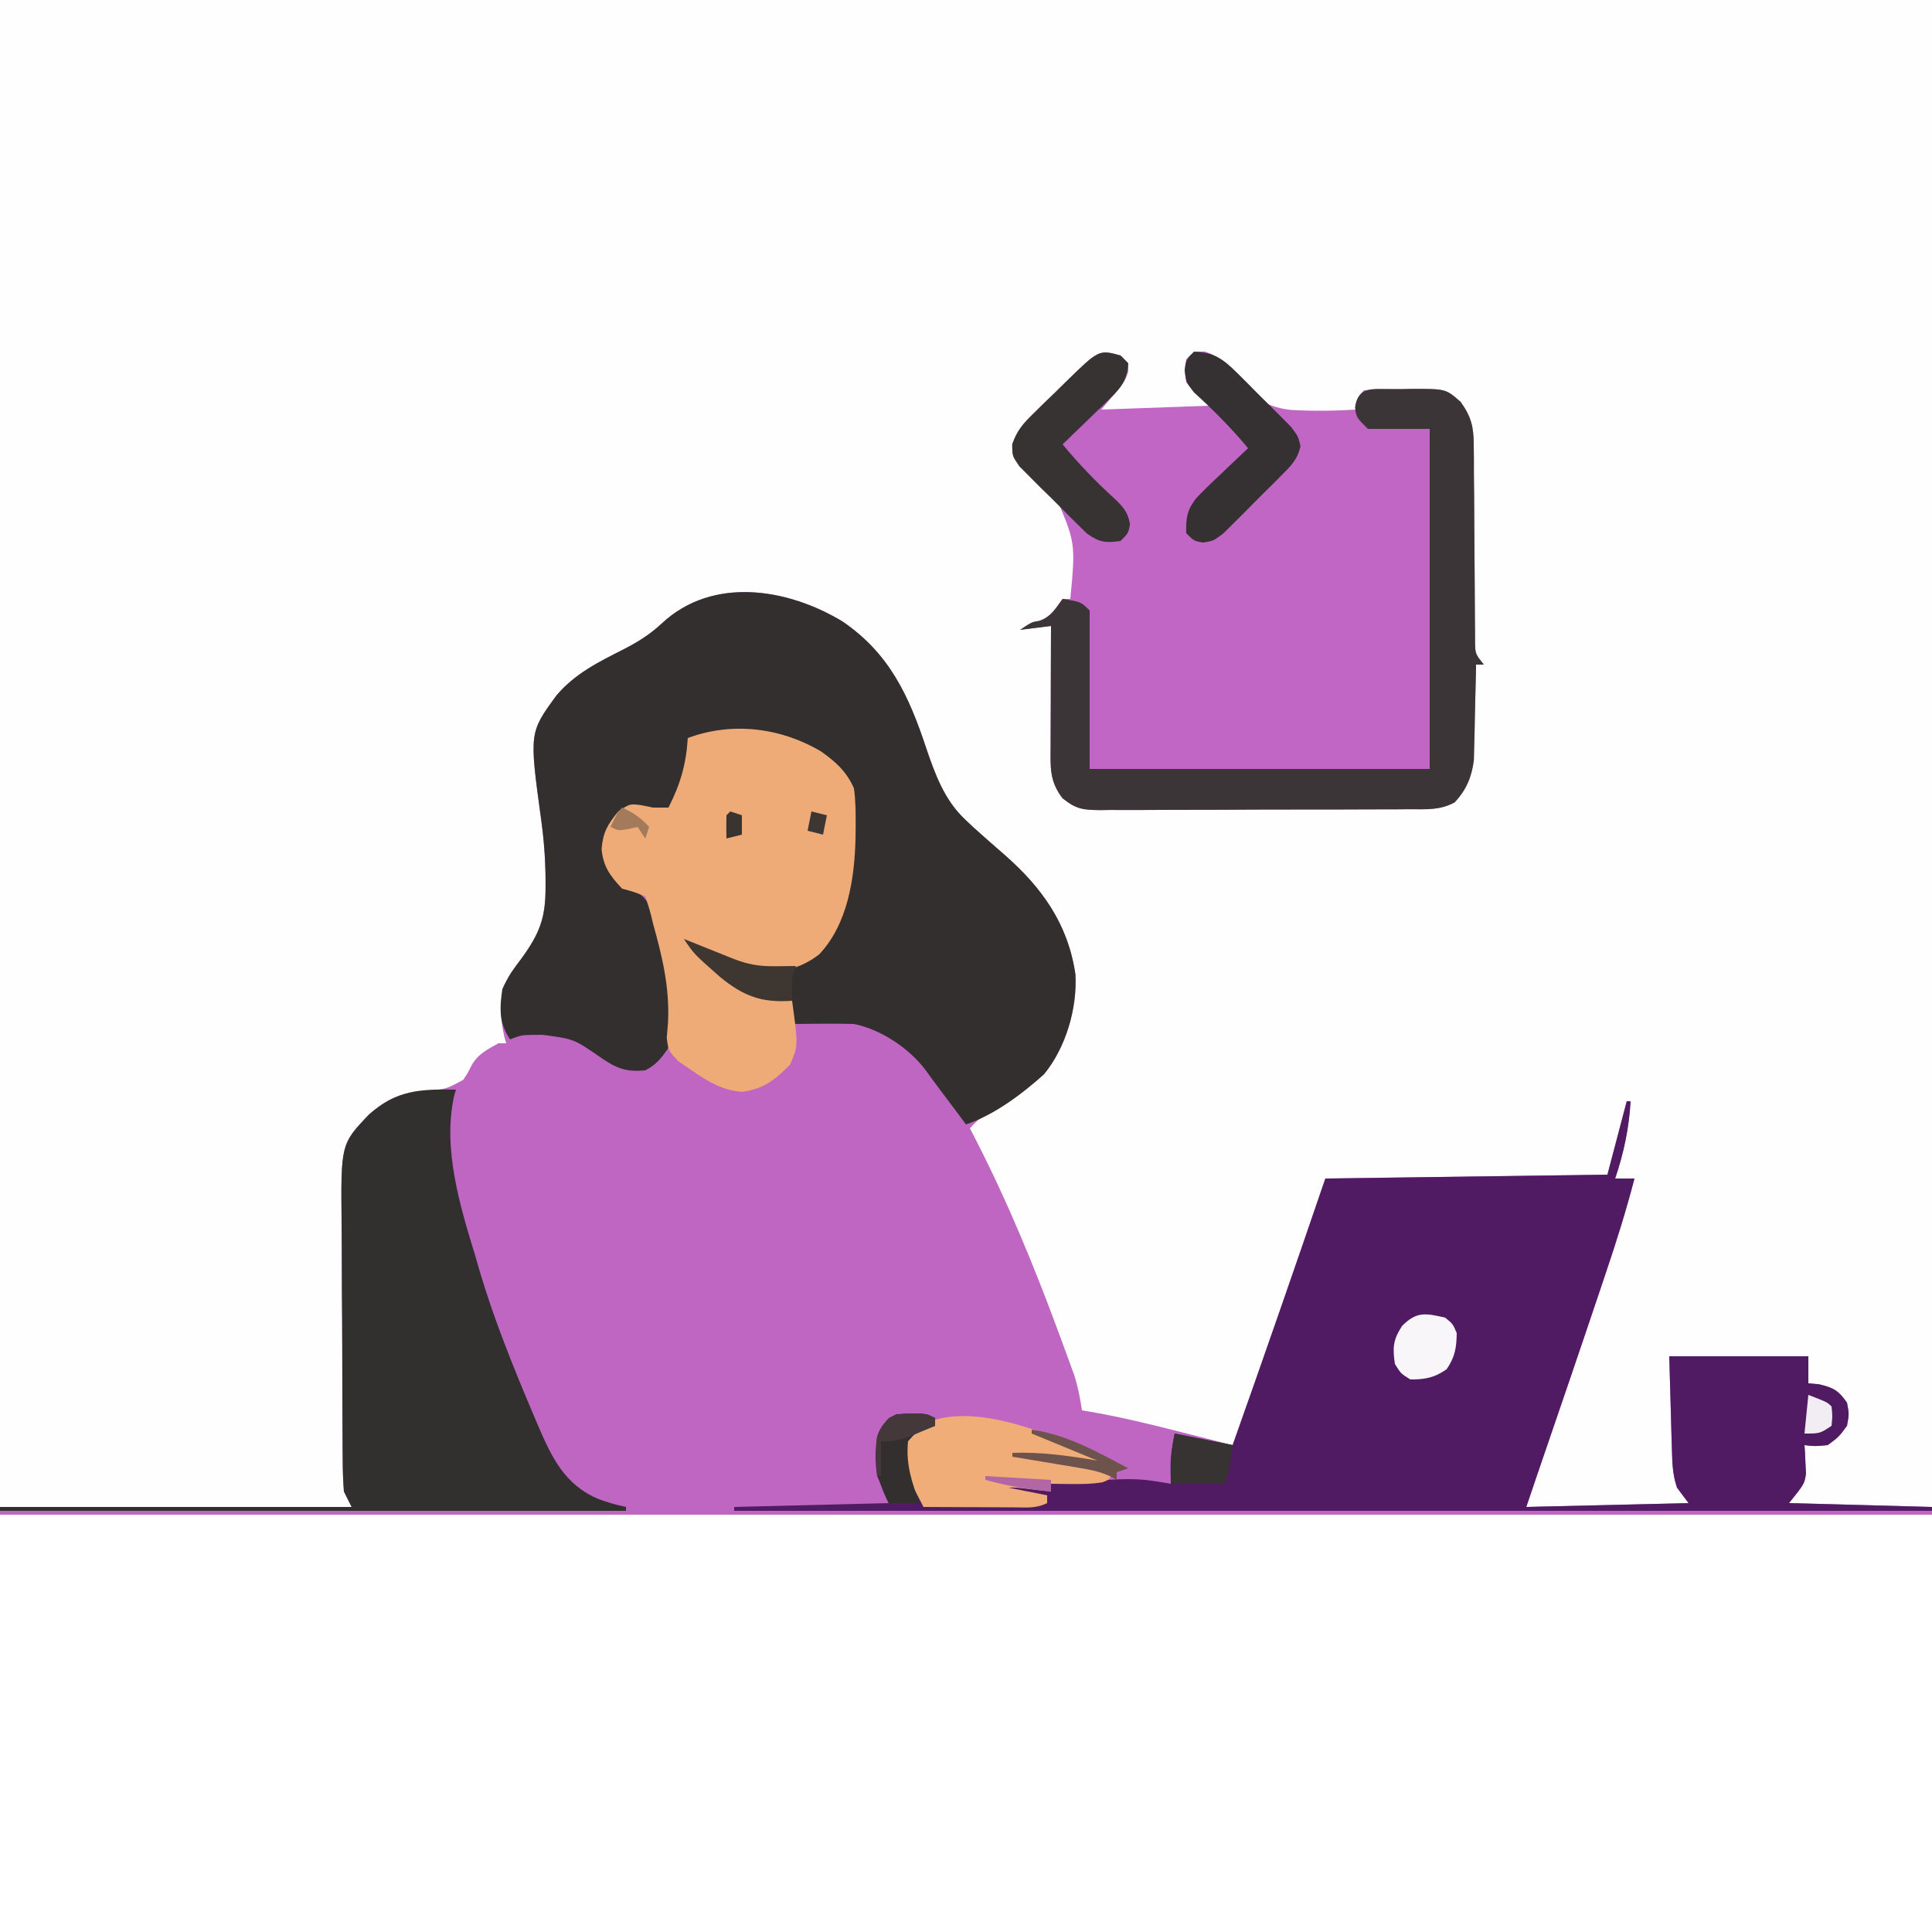 <?xml version="1.0" encoding="UTF-8"?>
<svg version="1.1" xmlns="http://www.w3.org/2000/svg" width="500" height="500">
<rect width="100%" height="100%" fill="#808080" stroke="none"/>
<path d="M0 0 C165 0 330 0 500 0 C500 165 500 330 500 500 C335 500 170 500 0 500 C0 335 0 170 0 0 Z " fill="#FEFEFE" transform="translate(0,0)"/>
<path d="M0 0 C165 0 330 0 500 0 C500 35.64 500 71.28 500 108 C335 108 170 108 0 108 C0 72.36 0 36.72 0 0 Z " fill="#FFFFFF" transform="translate(0,392)"/>
<path d="M0 0 C12.165 8.29 17.184 19.252 21.68 32.812 C23.986 39.596 26.398 46.229 31.719 51.23 C32.414 51.89 33.108 52.55 33.824 53.23 C36.53 55.675 39.275 58.073 42.027 60.465 C51.684 68.937 58.394 78.357 60.285 91.34 C60.784 100.152 57.771 110.343 52.152 117.188 C47.917 121.029 43.062 124.026 38.234 127.066 C35.03 128.965 35.03 128.965 32.969 131.168 C33.442 132.079 33.915 132.991 34.402 133.93 C42.75 150.198 49.642 166.964 55.969 184.105 C56.212 184.762 56.456 185.418 56.707 186.094 C57.405 187.979 58.093 189.869 58.781 191.758 C59.18 192.85 59.578 193.941 59.988 195.066 C60.947 198.1 61.529 201.021 61.969 204.168 C62.592 204.27 63.216 204.373 63.859 204.478 C71.896 205.861 79.757 207.778 87.656 209.793 C88.955 210.121 90.254 210.45 91.553 210.777 C94.692 211.571 97.831 212.368 100.969 213.168 C109.119 190.218 117.099 167.216 124.969 144.168 C149.059 143.838 173.149 143.508 197.969 143.168 C199.619 136.898 201.269 130.628 202.969 124.168 C203.299 124.168 203.629 124.168 203.969 124.168 C203.535 131.199 202.226 137.497 199.969 144.168 C201.619 144.168 203.269 144.168 204.969 144.168 C202.852 152.326 200.347 160.308 197.656 168.293 C197.231 169.562 196.806 170.83 196.381 172.099 C190.977 188.204 185.467 204.273 179.961 220.343 C178.955 223.282 177.951 226.221 176.969 229.168 C190.829 228.838 204.689 228.508 218.969 228.168 C217.979 226.848 216.989 225.528 215.969 224.168 C214.805 220.676 214.758 217.776 214.652 214.094 C214.614 212.842 214.576 211.591 214.537 210.302 C214.494 208.711 214.451 207.12 214.406 205.48 C214.262 200.427 214.118 195.374 213.969 190.168 C225.849 190.168 237.729 190.168 249.969 190.168 C249.969 192.478 249.969 194.788 249.969 197.168 C250.876 197.25 251.784 197.333 252.719 197.418 C256.467 198.283 257.768 199.036 259.969 202.168 C260.531 205.105 260.531 205.105 259.969 208.168 C257.844 211.043 257.844 211.043 254.969 213.168 C251.656 213.48 251.656 213.48 248.969 213.168 C249.015 213.832 249.062 214.496 249.109 215.18 C249.145 216.063 249.182 216.946 249.219 217.855 C249.265 218.726 249.312 219.596 249.359 220.492 C248.969 223.168 248.969 223.168 244.969 228.168 C257.179 228.498 269.389 228.828 281.969 229.168 C281.969 229.828 281.969 230.488 281.969 231.168 C116.969 231.168 -48.031 231.168 -218.031 231.168 C-218.031 230.508 -218.031 229.848 -218.031 229.168 C-188.001 229.168 -157.971 229.168 -127.031 229.168 C-127.691 227.848 -128.351 226.528 -129.031 225.168 C-129.237 222.405 -129.335 219.742 -129.338 216.978 C-129.346 216.155 -129.354 215.331 -129.363 214.483 C-129.387 211.761 -129.396 209.039 -129.402 206.316 C-129.411 204.418 -129.42 202.519 -129.43 200.621 C-129.446 196.638 -129.454 192.655 -129.457 188.672 C-129.462 183.588 -129.5 178.505 -129.546 173.421 C-129.575 169.497 -129.583 165.573 -129.584 161.649 C-129.588 159.776 -129.6 157.903 -129.621 156.03 C-129.835 135.247 -129.835 135.247 -122.482 127.546 C-117.564 123.246 -114.09 121.967 -107.656 121.48 C-102.552 121.031 -102.552 121.031 -98.145 118.625 C-96.945 116.821 -96.945 116.821 -96.008 114.922 C-94.355 111.954 -91.956 110.793 -89.031 109.168 C-88.371 109.168 -87.711 109.168 -87.031 109.168 C-87.189 108.606 -87.346 108.044 -87.508 107.465 C-88.831 101.659 -89.059 96.151 -85.844 90.98 C-84.929 89.693 -83.991 88.422 -83.031 87.168 C-78.454 80.854 -76.837 76.817 -76.844 68.98 C-76.843 67.779 -76.843 67.779 -76.842 66.554 C-76.888 61.271 -77.289 56.146 -78.031 50.918 C-81.049 28.761 -81.049 28.761 -74.031 19.168 C-69.261 13.493 -63.029 10.446 -56.535 7.157 C-52.821 5.243 -49.726 3.303 -46.656 0.418 C-33.567 -11.701 -14.255 -8.615 0 0 Z " fill="#BE66C2" transform="translate(218.031,160.832)"/>
<path d="M0 0 C2 2 2 2 2 4.188 C1 7 1 7 -5 14 C4.24 13.67 13.48 13.34 23 13 C21.02 11.02 19.04 9.04 17 7 C16.5 3.75 16.5 3.75 17 1 C19 -1 19 -1 21.785 -1.031 C25.426 0.137 26.682 1.697 28.984 4.661 C33.293 10.112 36.89 13.236 43.961 14.082 C49.647 14.419 55.316 14.342 61 14 C61.144 13.361 61.289 12.721 61.438 12.062 C62 10 62 10 63 9 C66.242 8.721 69.498 8.768 72.75 8.75 C73.657 8.729 74.565 8.709 75.5 8.688 C84.169 8.637 84.169 8.637 88 12 C90.713 15.783 91.378 18.4 91.401 23.028 C91.421 24.815 91.421 24.815 91.441 26.637 C91.441 28.553 91.441 28.553 91.441 30.508 C91.462 32.521 91.482 34.533 91.503 36.546 C91.528 39.358 91.541 42.17 91.553 44.982 C91.575 49.912 91.606 54.841 91.654 59.771 C91.679 62.394 91.694 65.017 91.698 67.64 C91.713 69.418 91.713 69.418 91.729 71.231 C91.735 72.797 91.735 72.797 91.742 74.395 C91.817 77.235 91.817 77.235 94 80 C93.34 80 92.68 80 92 80 C91.985 80.817 91.971 81.634 91.956 82.475 C91.881 86.192 91.785 89.908 91.688 93.625 C91.665 94.91 91.642 96.195 91.619 97.52 C91.566 99.385 91.566 99.385 91.512 101.289 C91.486 102.431 91.459 103.572 91.432 104.749 C90.849 109.137 89.502 112.387 86.467 115.647 C82.681 117.724 79.065 117.434 74.813 117.42 C73.884 117.428 72.955 117.437 71.998 117.446 C68.927 117.469 65.856 117.47 62.785 117.469 C60.651 117.476 58.516 117.484 56.381 117.492 C51.907 117.505 47.432 117.507 42.957 117.501 C37.222 117.495 31.489 117.526 25.754 117.566 C21.345 117.592 16.937 117.595 12.528 117.591 C10.414 117.593 8.299 117.603 6.185 117.62 C3.228 117.642 0.273 117.633 -2.683 117.615 C-3.557 117.628 -4.43 117.642 -5.33 117.655 C-9.745 117.594 -11.456 117.435 -15.02 114.587 C-18.452 110.103 -18.13 106.526 -18.098 101.055 C-18.096 100.17 -18.095 99.285 -18.093 98.373 C-18.088 95.54 -18.075 92.708 -18.062 89.875 C-18.057 87.957 -18.053 86.039 -18.049 84.121 C-18.038 79.414 -18.021 74.707 -18 70 C-20.64 70.33 -23.28 70.66 -26 71 C-23 69 -23 69 -21.062 68.688 C-18.04 67.68 -16.902 65.472 -15 63 C-14.34 63 -13.68 63 -13 63 C-11.618 48.397 -11.618 48.397 -17.219 35.566 C-20.189 32.611 -23.409 30 -26.844 27.601 C-28 26 -28 26 -27.958 23.13 C-26.818 19.404 -25.376 17.785 -22.598 15.074 C-21.708 14.196 -20.817 13.317 -19.9 12.412 C-18.964 11.513 -18.027 10.614 -17.062 9.688 C-16.13 8.769 -15.197 7.851 -14.236 6.904 C-5.604 -1.541 -5.604 -1.541 0 0 Z " fill="#C166C5" transform="translate(290,92)"/>
<path d="M0 0 C12.165 8.29 17.184 19.252 21.68 32.812 C23.986 39.596 26.398 46.229 31.719 51.23 C32.761 52.22 32.761 52.22 33.824 53.23 C36.53 55.675 39.275 58.073 42.027 60.465 C51.684 68.937 58.394 78.357 60.285 91.34 C60.783 100.143 57.779 110.357 52.148 117.184 C46.51 122.317 39.208 127.755 31.969 130.168 C31.377 129.371 30.785 128.575 30.176 127.754 C28.547 125.565 26.908 123.386 25.262 121.211 C24.035 119.583 22.815 117.949 21.645 116.281 C17.417 110.545 9.981 105.576 2.969 104.168 C0.209 104.099 -2.523 104.074 -5.281 104.105 C-6.026 104.11 -6.771 104.114 -7.539 104.119 C-9.37 104.131 -11.201 104.149 -13.031 104.168 C-13.031 102.188 -13.031 100.208 -13.031 98.168 C-14.186 98.25 -15.341 98.333 -16.531 98.418 C-26.089 98.334 -32.631 91.628 -39.031 85.168 C-39.691 84.178 -40.351 83.188 -41.031 82.168 C-38.507 83.177 -35.983 84.187 -33.461 85.203 C-32.196 85.712 -32.196 85.712 -30.906 86.23 C-30.058 86.572 -29.21 86.914 -28.336 87.266 C-22.09 89.711 -16.131 90.359 -9.781 87.793 C-4.741 84.937 -3.006 80.404 -1.031 75.168 C-0.552 74 -0.552 74 -0.062 72.809 C2.119 66.467 2.337 60.063 2.469 53.418 C2.499 52.518 2.53 51.619 2.562 50.692 C2.563 45.278 1.864 41.765 -1.632 37.544 C-9.057 30.241 -19.98 28.941 -29.848 29 C-32.978 29.165 -35.953 29.589 -39.031 30.168 C-39.141 30.965 -39.25 31.761 -39.363 32.582 C-41.042 43.799 -41.042 43.799 -44.031 48.168 C-46.219 49.543 -46.219 49.543 -48.031 50.168 C-49.021 49.508 -50.011 48.848 -51.031 48.168 C-54.04 48.016 -54.04 48.016 -57.031 49.168 C-59.895 52.333 -60.927 54.44 -61.531 58.668 C-60.926 62.902 -59.821 64.938 -57.031 68.168 C-56.041 68.58 -55.051 68.993 -54.031 69.418 C-48.513 72.637 -47.721 78.633 -46.121 84.516 C-44.062 93.165 -42.268 102.143 -45.281 110.73 C-47.086 113.244 -48.279 114.752 -51.031 116.168 C-56.041 116.674 -58.556 115.623 -62.656 112.793 C-69.513 108.05 -69.513 108.05 -77.594 106.98 C-78.544 106.987 -79.494 106.993 -80.473 107 C-83.152 107.067 -83.152 107.067 -86.031 108.168 C-88.884 103.888 -88.764 100.192 -88.031 95.168 C-86.743 92.186 -85 89.739 -83.031 87.168 C-78.454 80.854 -76.837 76.817 -76.844 68.98 C-76.843 68.18 -76.842 67.379 -76.842 66.554 C-76.888 61.271 -77.289 56.146 -78.031 50.918 C-81.049 28.761 -81.049 28.761 -74.031 19.168 C-69.261 13.493 -63.029 10.446 -56.535 7.157 C-52.821 5.243 -49.726 3.303 -46.656 0.418 C-33.567 -11.701 -14.255 -8.615 0 0 Z " fill="#322F2E" transform="translate(218.031,160.832)"/>
<path d="M0 0 C0.33 0 0.66 0 1 0 C0.566 7.031 -0.743 13.329 -3 20 C-1.35 20 0.3 20 2 20 C-0.117 28.158 -2.622 36.14 -5.312 44.125 C-5.738 45.394 -6.163 46.662 -6.588 47.931 C-11.992 64.036 -17.502 80.105 -23.008 96.175 C-24.014 99.114 -25.018 102.053 -26 105 C-12.14 104.67 1.72 104.34 16 104 C15.01 102.68 14.02 101.36 13 100 C11.836 96.508 11.789 93.609 11.684 89.926 C11.645 88.675 11.607 87.423 11.568 86.134 C11.525 84.543 11.482 82.952 11.438 81.312 C11.221 73.733 11.221 73.733 11 66 C22.88 66 34.76 66 47 66 C47 68.31 47 70.62 47 73 C47.907 73.082 48.815 73.165 49.75 73.25 C53.498 74.115 54.799 74.868 57 78 C57.562 80.938 57.562 80.938 57 84 C54.875 86.875 54.875 86.875 52 89 C48.688 89.312 48.688 89.312 46 89 C46.046 89.664 46.093 90.328 46.141 91.012 C46.177 91.895 46.213 92.778 46.25 93.688 C46.296 94.558 46.343 95.428 46.391 96.324 C46 99 46 99 42 104 C54.21 104.33 66.42 104.66 79 105 C79 105.33 79 105.66 79 106 C-23.3 106 -125.6 106 -231 106 C-231 105.67 -231 105.34 -231 105 C-217.8 104.67 -204.6 104.34 -191 104 C-191.99 101.69 -192.98 99.38 -194 97 C-194.692 92.318 -194.571 88.273 -192.625 83.938 C-191 82 -191 82 -189 81 C-187.125 80.867 -187.125 80.867 -185 80.875 C-183.948 80.871 -183.948 80.871 -182.875 80.867 C-181 81 -181 81 -179 82 C-179 82.66 -179 83.32 -179 84 C-179.784 84.289 -180.567 84.578 -181.375 84.875 C-184.097 85.849 -184.097 85.849 -186 88 C-186.648 93.403 -185.469 96.716 -182.875 101.301 C-182 103 -182 103 -182 105 C-171.44 104.67 -160.88 104.34 -150 104 C-150 103.34 -150 102.68 -150 102 C-151.011 102.062 -152.021 102.124 -153.062 102.188 C-157.555 101.974 -160.011 100.954 -164 99 C-160.925 97.462 -158.653 98.634 -155.375 99.438 C-154.186 99.725 -152.998 100.012 -151.773 100.309 C-150.858 100.537 -149.943 100.765 -149 101 C-149 100.34 -149 99.68 -149 99 C-127.374 97.404 -127.374 97.404 -118 99 C-118.021 97.783 -118.041 96.566 -118.062 95.312 C-118.12 91.913 -117.695 89.473 -117 86 C-112.05 86.99 -107.1 87.98 -102 89 C-93.854 66.048 -85.87 43.048 -78 20 C-53.91 19.67 -29.82 19.34 -5 19 C-2.525 9.595 -2.525 9.595 0 0 Z " fill="#501B63" transform="translate(421,285)"/>
<path d="M0 0 C-0.161 0.548 -0.322 1.096 -0.488 1.66 C-3.469 15.289 1.028 30.066 5 43 C5.336 44.176 5.673 45.351 6.02 46.562 C9.796 59.374 14.793 71.711 20 84 C20.36 84.854 20.721 85.708 21.092 86.587 C24.725 95.021 28.028 102.283 37 106 C39.353 106.865 41.538 107.476 44 108 C44 108.33 44 108.66 44 109 C-9.46 109 -62.92 109 -118 109 C-118 108.67 -118 108.34 -118 108 C-87.97 108 -57.94 108 -27 108 C-27.66 106.68 -28.32 105.36 -29 104 C-29.206 101.237 -29.304 98.574 -29.306 95.81 C-29.315 94.987 -29.323 94.163 -29.332 93.315 C-29.356 90.593 -29.364 87.871 -29.371 85.148 C-29.38 83.25 -29.389 81.352 -29.398 79.453 C-29.415 75.47 -29.423 71.487 -29.426 67.504 C-29.431 62.42 -29.469 57.337 -29.514 52.253 C-29.544 48.329 -29.551 44.405 -29.552 40.481 C-29.556 38.608 -29.569 36.735 -29.59 34.862 C-29.804 14.079 -29.804 14.079 -22.451 6.378 C-15.184 0.026 -9.229 -0.161 0 0 Z " fill="#322F2F" transform="translate(118,282)"/>
<path d="M0 0 C3.877 2.738 6.606 5.172 8.578 9.574 C9.04 12.893 9.053 16.165 9.016 19.512 C9.009 20.445 9.002 21.379 8.995 22.341 C8.756 32.747 7.028 44.689 -0.422 52.574 C-4.859 55.98 -9.437 57.228 -14.992 56.969 C-21.851 55.855 -28.343 52.86 -34.422 49.574 C-26.463 58.314 -19.206 62.926 -7.422 64.574 C-5.831 76.228 -5.831 76.228 -7.984 81.137 C-11.913 85.065 -14.631 87.31 -20.234 88.137 C-25.323 87.864 -29.316 85.431 -33.422 82.574 C-35.038 81.474 -35.038 81.474 -36.688 80.352 C-39.422 77.574 -39.422 77.574 -39.867 74.184 C-39.761 72.91 -39.656 71.636 -39.547 70.324 C-39.074 61.237 -40.995 53.281 -43.422 44.574 C-43.658 43.579 -43.658 43.579 -43.9 42.563 C-44.319 40.876 -44.861 39.22 -45.422 37.574 C-48.305 36.391 -48.305 36.391 -51.422 35.574 C-54.532 32.212 -56.294 29.902 -56.734 25.324 C-56.367 20.914 -55.189 18.974 -52.422 15.574 C-49.422 13.574 -49.422 13.574 -46.484 13.949 C-44.968 14.259 -44.968 14.259 -43.422 14.574 C-42.102 14.574 -40.782 14.574 -39.422 14.574 C-36.33 8.491 -34.855 3.394 -34.422 -3.426 C-22.99 -7.679 -10.45 -6.152 0 0 Z " fill="#EEAB77" transform="translate(212.422,194.426)"/>
<path d="M0 0 C0.915 0.003 1.829 0.006 2.771 0.01 C3.674 -0.006 4.577 -0.022 5.508 -0.039 C14.107 -0.045 14.107 -0.045 17.959 3.322 C20.672 7.105 21.337 9.722 21.36 14.35 C21.38 16.137 21.38 16.137 21.4 17.96 C21.4 19.876 21.4 19.876 21.4 21.83 C21.421 23.843 21.441 25.856 21.462 27.868 C21.487 30.68 21.5 33.492 21.512 36.304 C21.534 41.234 21.565 46.164 21.613 51.093 C21.638 53.716 21.652 56.339 21.657 58.963 C21.672 60.74 21.672 60.74 21.688 62.553 C21.694 64.119 21.694 64.119 21.701 65.717 C21.776 68.557 21.776 68.557 23.959 71.322 C23.299 71.322 22.639 71.322 21.959 71.322 C21.944 72.139 21.93 72.956 21.915 73.797 C21.84 77.514 21.744 81.231 21.646 84.947 C21.624 86.232 21.601 87.518 21.578 88.842 C21.525 90.708 21.525 90.708 21.471 92.611 C21.445 93.753 21.418 94.895 21.391 96.071 C20.808 100.459 19.46 103.71 16.426 106.969 C12.64 109.046 9.024 108.756 4.772 108.742 C3.843 108.751 2.914 108.759 1.957 108.768 C-1.114 108.791 -4.185 108.792 -7.256 108.791 C-9.391 108.798 -11.525 108.806 -13.66 108.814 C-18.135 108.828 -22.609 108.829 -27.084 108.823 C-32.819 108.817 -38.552 108.848 -44.287 108.888 C-48.696 108.914 -53.104 108.917 -57.513 108.913 C-59.627 108.915 -61.742 108.925 -63.856 108.943 C-66.813 108.965 -69.768 108.955 -72.724 108.938 C-73.598 108.951 -74.471 108.964 -75.371 108.978 C-79.786 108.917 -81.497 108.757 -85.061 105.909 C-88.493 101.426 -88.171 97.848 -88.139 92.377 C-88.137 91.492 -88.136 90.607 -88.134 89.695 C-88.129 86.862 -88.116 84.03 -88.104 81.197 C-88.099 79.279 -88.094 77.361 -88.09 75.443 C-88.079 70.736 -88.062 66.029 -88.041 61.322 C-90.681 61.652 -93.321 61.982 -96.041 62.322 C-93.041 60.322 -93.041 60.322 -91.104 60.01 C-88.054 58.993 -86.871 56.871 -85.041 54.322 C-80.291 55.072 -80.291 55.072 -78.041 57.322 C-78.041 70.852 -78.041 84.382 -78.041 98.322 C-49.001 98.322 -19.961 98.322 9.959 98.322 C9.959 69.282 9.959 40.242 9.959 10.322 C4.679 10.322 -0.601 10.322 -6.041 10.322 C-9.041 7.322 -9.041 7.322 -9.354 4.76 C-8.636 -0.837 -4.555 0.037 0 0 Z " fill="#3B3537" transform="translate(360.041,100.678)"/>
<path d="M0 0 C-3.818 1.374 -7.073 0.68 -11 0 C-6.71 0.99 -2.42 1.98 2 3 C1 5 1 5 -0.703 5.621 C-3.422 6.07 -5.996 6.095 -8.75 6.062 C-9.735 6.053 -10.72 6.044 -11.734 6.035 C-12.482 6.024 -13.23 6.012 -14 6 C-14 6.66 -14 7.32 -14 8 C-14.626 7.928 -15.253 7.856 -15.898 7.781 C-16.716 7.688 -17.533 7.596 -18.375 7.5 C-19.593 7.361 -19.593 7.361 -20.836 7.219 C-22.969 6.966 -22.969 6.966 -25 7 C-21.7 7.66 -18.4 8.32 -15 9 C-15 9.66 -15 10.32 -15 11 C-17.922 12.461 -20.499 12.111 -23.758 12.098 C-24.752 12.096 -24.752 12.096 -25.767 12.093 C-27.886 12.088 -30.006 12.075 -32.125 12.062 C-33.561 12.057 -34.997 12.053 -36.434 12.049 C-39.956 12.038 -43.478 12.021 -47 12 C-47.828 10.418 -48.648 8.831 -49.465 7.242 C-49.922 6.359 -50.38 5.476 -50.851 4.566 C-52.384 1.143 -52.664 -1.312 -52 -5 C-41.357 -19.445 -12.053 -6.318 0 0 Z " fill="#F1AD78" transform="translate(286,378)"/>
<path d="M0 0 C0.66 0.66 1.32 1.32 2 2 C1.736 6.173 0.352 8.132 -2.598 10.988 C-3.316 11.694 -4.035 12.4 -4.775 13.127 C-5.53 13.848 -6.285 14.569 -7.062 15.312 C-7.821 16.053 -8.58 16.794 -9.361 17.557 C-11.232 19.38 -13.112 21.194 -15 23 C-10.826 28.033 -6.464 32.597 -1.617 36.992 C0.682 39.19 1.922 40.525 2.445 43.711 C2 46 2 46 0 48 C-3.869 48.573 -5.493 48.359 -8.717 46.076 C-9.613 45.192 -10.51 44.309 -11.434 43.398 C-11.916 42.924 -12.398 42.45 -12.895 41.962 C-13.906 40.959 -14.91 39.948 -15.907 38.93 C-17.435 37.377 -18.995 35.862 -20.561 34.348 C-21.541 33.367 -22.52 32.384 -23.496 31.398 C-24.385 30.508 -25.274 29.618 -26.189 28.701 C-28 26 -28 26 -28.057 22.97 C-26.798 19.433 -25.28 17.691 -22.598 15.074 C-21.708 14.196 -20.817 13.317 -19.9 12.412 C-18.964 11.513 -18.027 10.614 -17.062 9.688 C-16.13 8.769 -15.197 7.851 -14.236 6.904 C-5.604 -1.541 -5.604 -1.541 0 0 Z " fill="#373333" transform="translate(290,92)"/>
<path d="M0 0 C5.197 0.172 7.561 1.921 11.18 5.516 C12.572 6.898 12.572 6.898 13.992 8.309 C14.465 8.792 14.938 9.275 15.425 9.773 C16.875 11.25 18.349 12.697 19.828 14.145 C20.749 15.071 21.669 15.998 22.617 16.953 C23.459 17.8 24.3 18.648 25.167 19.521 C27 22 27 22 27.564 24.484 C26.757 28.086 24.952 29.695 22.363 32.301 C21.887 32.782 21.41 33.263 20.919 33.759 C19.911 34.771 18.896 35.777 17.875 36.777 C16.317 38.308 14.788 39.863 13.26 41.424 C12.275 42.405 11.289 43.385 10.301 44.363 C9.405 45.253 8.51 46.143 7.587 47.06 C5 49 5 49 2.294 49.415 C0 49 0 49 -2 47 C-2.119 43.176 -1.83 41.096 0.497 38.024 C2.454 35.956 4.476 34 6.562 32.062 C7.273 31.379 7.984 30.695 8.717 29.99 C10.465 28.312 12.226 26.65 14 25 C9.652 19.762 5.015 15.113 -0.023 10.527 C-2 8 -2 8 -2.414 4.816 C-2 2 -2 2 0 0 Z " fill="#353031" transform="translate(309,91)"/>
<path d="M0 0 C2 1.625 2 1.625 3 4 C2.931 7.84 2.554 10.19 0.375 13.375 C-2.834 15.571 -5.124 16 -9 16 C-11.438 14.5 -11.438 14.5 -13 12 C-13.62 7.739 -13.493 5.756 -11.125 2.125 C-7.366 -1.634 -5.101 -1.163 0 0 Z " fill="#F8F6F9" transform="translate(374,341)"/>
<path d="M0 0 C1.052 -0.004 1.052 -0.004 2.125 -0.008 C4 0.125 4 0.125 6 1.125 C6 1.785 6 2.445 6 3.125 C5.216 3.414 4.433 3.703 3.625 4 C0.903 4.974 0.903 4.974 -1 7.125 C-1.602 13.026 -0.066 17.701 2 23.125 C-0.64 23.125 -3.28 23.125 -6 23.125 C-8.972 17.428 -9.825 12.54 -9 6.125 C-6.843 1.32 -5.17 -0.019 0 0 Z " fill="#332F2E" transform="translate(236,365.875)"/>
<path d="M0 0 C4.95 0.99 9.9 1.98 15 3 C14 10 14 10 13 13 C8.38 13 3.76 13 -1 13 C-1.08 8.297 -0.935 4.675 0 0 Z " fill="#373333" transform="translate(304,371)"/>
<path d="M0 0 C2.525 1.009 5.048 2.02 7.57 3.035 C8.413 3.374 9.256 3.713 10.125 4.062 C11.397 4.575 11.397 4.575 12.695 5.098 C16.596 6.625 19.51 7.112 23.688 7.062 C24.681 7.053 25.675 7.044 26.699 7.035 C27.458 7.024 28.218 7.012 29 7 C28.67 7.99 28.34 8.98 28 10 C27.961 12 27.956 14 28 16 C20.102 16.564 15.48 14.835 9.344 9.836 C2.578 3.868 2.578 3.868 0 0 Z " fill="#3D3631" transform="translate(177,243)"/>
<path d="M0 0 C9.224 1.318 16.859 5.705 25 10 C24.01 10.33 23.02 10.66 22 11 C22 11.66 22 12.32 22 13 C21.452 12.692 20.904 12.384 20.339 12.067 C17.73 10.877 15.405 10.401 12.578 9.93 C11.553 9.756 10.529 9.582 9.473 9.402 C7.877 9.141 7.877 9.141 6.25 8.875 C5.171 8.693 4.092 8.511 2.98 8.324 C0.321 7.877 -2.339 7.436 -5 7 C-5 6.67 -5 6.34 -5 6 C2.56 5.744 9.538 6.743 17 8 C8.585 4.535 8.585 4.535 0 1 C0 0.67 0 0.34 0 0 Z " fill="#6D534B" transform="translate(267,370)"/>
<path d="M0 0 C1.052 -0.004 1.052 -0.004 2.125 -0.008 C4 0.125 4 0.125 6 1.125 C6 1.785 6 2.445 6 3.125 C-3.429 7.125 -3.429 7.125 -8 7.125 C-8 10.095 -8 13.065 -8 16.125 C-8.33 16.125 -8.66 16.125 -9 16.125 C-9.564 5.374 -9.564 5.374 -6 1.125 C-3.755 0.002 -2.485 -0.009 0 0 Z " fill="#45383B" transform="translate(236,365.875)"/>
<path d="M0 0 C4.875 1.875 4.875 1.875 6 3 C6.25 5.438 6.25 5.438 6 8 C3 10 3 10 -1 10 C-0.67 6.7 -0.34 3.4 0 0 Z " fill="#F1EDF3" transform="translate(468,361)"/>
<path d="M0 0 C5.61 0.33 11.22 0.66 17 1 C17 1.99 17 2.98 17 4 C11.147 3.485 5.67 2.546 0 1 C0 0.67 0 0.34 0 0 Z " fill="#B267A4" transform="translate(255,382)"/>
<path d="M0 0 C2.884 1.293 4.872 2.659 7 5 C6.67 5.99 6.34 6.98 6 8 C5.34 7.01 4.68 6.02 4 5 C3.216 5.186 2.433 5.371 1.625 5.562 C-1 6 -1 6 -3 5 C-1.125 1.125 -1.125 1.125 0 0 Z " fill="#A47B5A" transform="translate(161,209)"/>
<path d="M0 0 C1.98 0.495 1.98 0.495 4 1 C3.67 2.65 3.34 4.3 3 6 C1.68 5.67 0.36 5.34 -1 5 C-0.67 3.35 -0.34 1.7 0 0 Z " fill="#3E3632" transform="translate(210,210)"/>
<path d="M0 0 C0.99 0.33 1.98 0.66 3 1 C3 2.65 3 4.3 3 6 C1.68 6.33 0.36 6.66 -1 7 C-1.043 5 -1.041 3 -1 1 C-0.67 0.67 -0.34 0.34 0 0 Z " fill="#3A3430" transform="translate(189,210)"/>
</svg>
